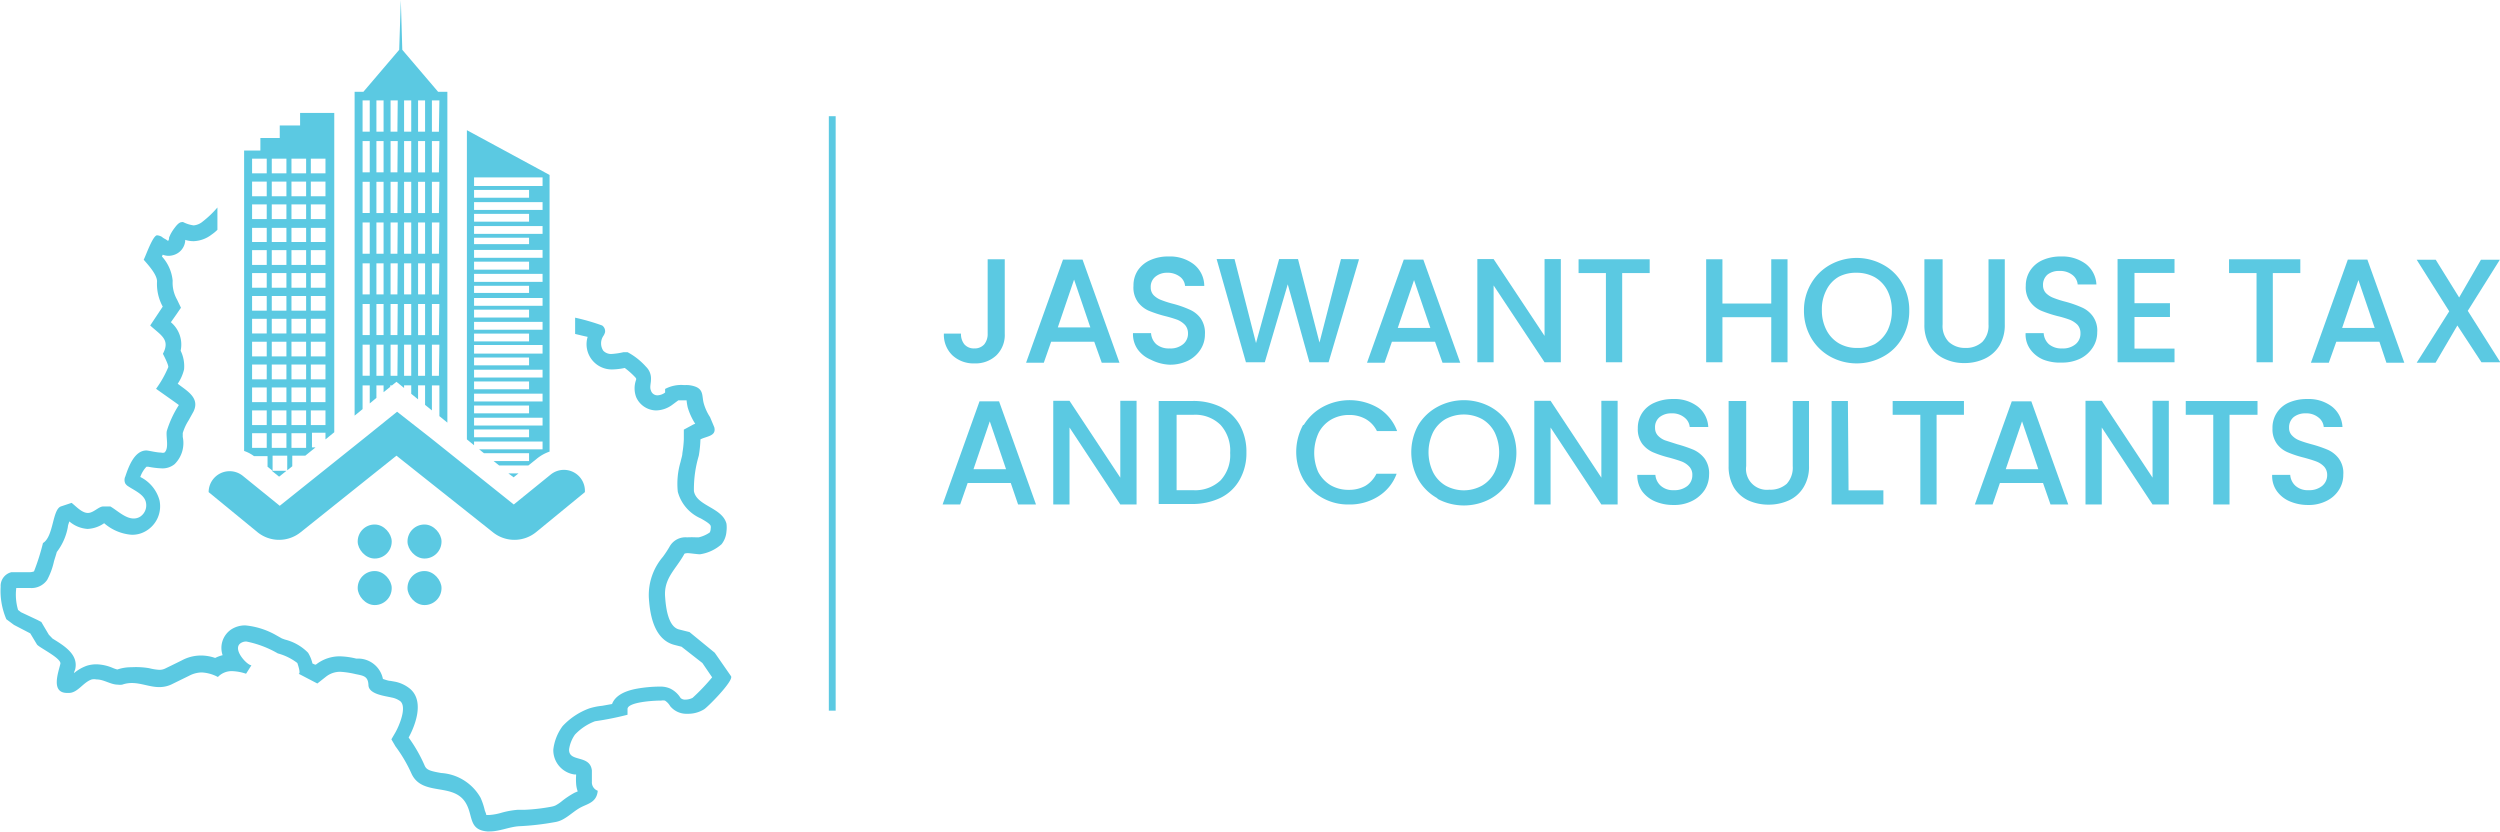 <svg xmlns="http://www.w3.org/2000/svg" viewBox="0 0 153.62 51.1"><defs><style>.cls-1{fill:#5bc9e2;}</style></defs><g id="Layer_2" data-name="Layer 2"><g id="Layer_1-2" data-name="Layer 1"><path class="cls-1" d="M26.92,5.64l-2.2-2.58L24.63,0l-.1,3.06-2.2,2.58h-.54v19.9l.49-.4V23.68h.44v1.11l.41-.34v-.77h.44v.42l.41-.33v-.09h.11l.27-.22.47.38v-.16h.44v.52l.42.34v-.86h.43v1.2l.42.34V23.68H27v1.89l.49.4V5.64Zm-4.2,17.45h-.44V21.18h.44Zm0-2.5h-.44V18.68h.44Zm0-2.5h-.44V16.18h.44Zm0-2.5h-.44V13.67h.44Zm0-2.5h-.44V11.17h.44Zm0-2.5h-.44V8.67h.44Zm0-2.5h-.44V6.17h.44Zm.85,15h-.44V21.18h.44Zm0-2.5h-.44V18.68h.44Zm0-2.5h-.44V16.18h.44Zm0-2.5h-.44V13.67h.44Zm0-2.5h-.44V11.17h.44Zm0-2.5h-.44V8.67h.44Zm0-2.5h-.44V6.17h.44Zm.85,15H24V21.18h.44Zm0-2.5H24V18.68h.44Zm0-2.5H24V16.18h.44Zm0-2.5H24V13.67h.44Zm0-2.5H24V11.17h.44Zm0-2.5H24V8.67h.44Zm0-2.5H24V6.17h.44Zm.85,15h-.44V21.18h.44Zm0-2.5h-.44V18.68h.44Zm0-2.5h-.44V16.18h.44Zm0-2.5h-.44V13.67h.44Zm0-2.5h-.44V11.17h.44Zm0-2.5h-.44V8.67h.44Zm0-2.5h-.44V6.17h.44Zm.85,15h-.43V21.18h.43Zm0-2.5h-.43V18.68h.43Zm0-2.5h-.43V16.18h.43Zm0-2.5h-.43V13.67h.43Zm0-2.5h-.43V11.17h.43Zm0-2.5h-.43V8.67h.43Zm0-2.5h-.43V6.17h.43Zm.85,15h-.43V21.18H27Zm0-2.5h-.43V18.68H27Zm0-2.5h-.43V16.18H27Zm0-2.5h-.43V13.67H27Zm0-2.5h-.43V11.17H27Zm0-2.5h-.43V8.67H27Zm0-2.5h-.43V6.17H27Z"/><path class="cls-1" d="M18.44,6.94v.77H17.19v.77H16v.77H15V27.71a2.23,2.23,0,0,1,.61.32h.83v.65l.31.25V28h.9v.9l.31-.25V28h.8l.63-.51h-.22v-.9H20V27l.54-.44V6.94ZM16.39,27.52h-.9v-.9h.9Zm0-1.4h-.9v-.9h.9Zm0-1.41h-.9v-.9h.9Zm0-1.4h-.9V22.4h.9Zm0-1.41h-.9V21h.9Zm0-1.41h-.9v-.9h.9Zm0-1.4h-.9v-.9h.9Zm0-1.41h-.9v-.9h.9Zm0-1.4h-.9v-.91h.9Zm0-1.41h-.9V14h.9Zm0-1.41h-.9v-.9h.9Zm0-1.4h-.9v-.9h.9Zm0-1.41h-.9v-.9h.9ZM17.6,27.52h-.9v-.9h.9Zm0-1.4h-.9v-.9h.9Zm0-1.41h-.9v-.9h.9Zm0-1.4h-.9V22.4h.9Zm0-1.41h-.9V21h.9Zm0-1.41h-.9v-.9h.9Zm0-1.4h-.9v-.9h.9Zm0-1.41h-.9v-.9h.9Zm0-1.4h-.9v-.91h.9Zm0-1.41h-.9V14h.9Zm0-1.41h-.9v-.9h.9Zm0-1.4h-.9v-.9h.9Zm0-1.41h-.9v-.9h.9Zm1.21,16.87h-.9v-.9h.9Zm0-1.4h-.9v-.9h.9Zm0-1.41h-.9v-.9h.9Zm0-1.4h-.9V22.4h.9Zm0-1.41h-.9V21h.9Zm0-1.41h-.9v-.9h.9Zm0-1.4h-.9v-.9h.9Zm0-1.41h-.9v-.9h.9Zm0-1.4h-.9v-.91h.9Zm0-1.41h-.9V14h.9Zm0-1.41h-.9v-.9h.9Zm0-1.4h-.9v-.9h.9Zm0-1.41h-.9v-.9h.9ZM20,26.12h-.9v-.9H20Zm0-1.41h-.9v-.9H20Zm0-1.4h-.9V22.4H20Zm0-1.41h-.9V21H20Zm0-1.41h-.9v-.9H20Zm0-1.4h-.9v-.9H20Zm0-1.41h-.9v-.9H20Zm0-1.4h-.9v-.91H20Zm0-1.41h-.9V14H20Zm0-1.41h-.9v-.9H20Zm0-1.4h-.9v-.9H20Zm0-1.41h-.9v-.9H20ZM16.7,28.93l.45.36.45-.36Z"/><path class="cls-1" d="M28.69,8V27l.44.36v-.23h4.21v.48h-3.9l.3.24h2.77v.48H30.33l.34.27h1.8l.5-.4a2.54,2.54,0,0,1,.8-.45v-17Zm.44,3.67h3.38v.48H29.13Zm0,1.47h3.38v.48H29.13Zm0,1.47h3.38V15H29.13Zm0,1.47h3.38v.49H29.13Zm0,1.48h3.38V18H29.13Zm0,1.47h3.38v.48H29.13Zm0,1.47h3.38v.48H29.13Zm0,1.47h3.38v.48H29.13Zm0,1.47h3.38v.48H29.13Zm0,1.48h3.38v.48H29.13Zm3.38,1.95H29.13v-.48h3.38Zm.83-.72H29.13v-.48h4.21Zm0-1.48H29.13v-.48h4.21Zm0-1.47H29.13v-.48h4.21Zm0-1.47H29.13V21.2h4.21Zm0-1.47H29.13v-.48h4.21Zm0-1.47H29.13v-.48h4.21Zm0-1.47H29.13v-.49h4.21Zm0-1.48H29.13v-.48h4.21Zm0-1.47H29.13v-.48h4.21Zm0-1.47H29.13v-.48h4.21Zm0-1.47H29.13V10.9h4.21Zm-1.78,17.9h0l.3-.24h-.62Z"/><path class="cls-1" d="M61.74,15.93V20.5a1.75,1.75,0,0,1-.51,1.33,1.86,1.86,0,0,1-1.35.5,1.9,1.9,0,0,1-1.36-.5A1.75,1.75,0,0,1,58,20.5h1.05a1,1,0,0,0,.21.66.77.77,0,0,0,.61.25.78.78,0,0,0,.61-.25,1,1,0,0,0,.21-.66V15.93Z"/><path class="cls-1" d="M67.24,21H64.59l-.45,1.29H63.05l2.27-6.34h1.2l2.27,6.34H67.7ZM67,20.12l-1-2.94-1,2.94Z"/><path class="cls-1" d="M70.71,22.1a1.88,1.88,0,0,1-.8-.63,1.63,1.63,0,0,1-.29-1h1.11a1,1,0,0,0,.32.68,1.18,1.18,0,0,0,.81.26,1.21,1.21,0,0,0,.84-.26.83.83,0,0,0,.3-.67.77.77,0,0,0-.19-.52,1.38,1.38,0,0,0-.46-.31,7.69,7.69,0,0,0-.77-.23,7.5,7.5,0,0,1-1-.33,1.69,1.69,0,0,1-.66-.53,1.53,1.53,0,0,1-.27-1,1.68,1.68,0,0,1,.27-.95,1.79,1.79,0,0,1,.77-.63,2.65,2.65,0,0,1,1.13-.22,2.4,2.4,0,0,1,1.51.46A1.7,1.7,0,0,1,74,17.57H72.82A.79.79,0,0,0,72.5,17a1.25,1.25,0,0,0-.8-.24A1.11,1.11,0,0,0,71,17a.79.79,0,0,0-.29.66.68.68,0,0,0,.18.48,1.29,1.29,0,0,0,.45.29,6.14,6.14,0,0,0,.75.24,6.26,6.26,0,0,1,1,.35,1.66,1.66,0,0,1,.68.53,1.56,1.56,0,0,1,.27,1,1.68,1.68,0,0,1-.26.91,1.93,1.93,0,0,1-.75.69,2.52,2.52,0,0,1-1.17.26A2.81,2.81,0,0,1,70.71,22.1Z"/><path class="cls-1" d="M83.51,15.93l-1.87,6.33H80.46l-1.33-4.79-1.41,4.79H76.56l-1.8-6.34h1.1l1.32,5.16,1.42-5.16h1.16l1.32,5.13,1.32-5.13Z"/><path class="cls-1" d="M88.18,21H85.53l-.45,1.29H84l2.26-6.34h1.2l2.27,6.34H88.64Zm-.29-.85-1-2.94-1,2.94Z"/><path class="cls-1" d="M95.91,22.26h-1l-3.13-4.72v4.72h-1V15.92h1l3.13,4.72V15.92h1Z"/><path class="cls-1" d="M101.37,15.93v.85H99.68v5.48h-1V16.78H97v-.85Z"/><path class="cls-1" d="M109.84,15.93v6.33h-1V19.49h-3v2.77h-1V15.93h1v2.72h3V15.93Z"/><path class="cls-1" d="M112.46,21.91a3.08,3.08,0,0,1-1.17-1.15,3.29,3.29,0,0,1-.44-1.68,3.22,3.22,0,0,1,.44-1.66,3.08,3.08,0,0,1,1.17-1.15,3.37,3.37,0,0,1,3.26,0,2.94,2.94,0,0,1,1.17,1.15,3.21,3.21,0,0,1,.43,1.66,3.28,3.28,0,0,1-.43,1.68,2.94,2.94,0,0,1-1.17,1.15,3.37,3.37,0,0,1-3.26,0Zm2.75-.77a2.1,2.1,0,0,0,.77-.82,2.73,2.73,0,0,0,.27-1.24,2.64,2.64,0,0,0-.27-1.22,2,2,0,0,0-.77-.82,2.3,2.3,0,0,0-1.12-.28A2.27,2.27,0,0,0,113,17a1.91,1.91,0,0,0-.77.82,2.53,2.53,0,0,0-.28,1.22,2.61,2.61,0,0,0,.28,1.24,2,2,0,0,0,.77.82,2.17,2.17,0,0,0,1.12.28A2.19,2.19,0,0,0,115.21,21.14Z"/><path class="cls-1" d="M119.37,15.93v4a1.4,1.4,0,0,0,.38,1.08,1.46,1.46,0,0,0,1,.37,1.48,1.48,0,0,0,1.06-.37,1.43,1.43,0,0,0,.38-1.08v-4h1v4a2.45,2.45,0,0,1-.33,1.31,2.1,2.1,0,0,1-.9.8,2.89,2.89,0,0,1-1.25.27,2.79,2.79,0,0,1-1.24-.27,2,2,0,0,1-.89-.8,2.45,2.45,0,0,1-.33-1.31v-4Z"/><path class="cls-1" d="M125.56,22.1a1.88,1.88,0,0,1-.8-.63,1.56,1.56,0,0,1-.29-1h1.11a1,1,0,0,0,.32.68,1.18,1.18,0,0,0,.81.26,1.2,1.2,0,0,0,.83-.26.83.83,0,0,0,.3-.67.77.77,0,0,0-.18-.52,1.43,1.43,0,0,0-.47-.31,6.34,6.34,0,0,0-.77-.23,7.79,7.79,0,0,1-1-.33,1.69,1.69,0,0,1-.66-.53,1.53,1.53,0,0,1-.28-1,1.69,1.69,0,0,1,.28-.95,1.76,1.76,0,0,1,.76-.63,2.73,2.73,0,0,1,1.14-.22,2.42,2.42,0,0,1,1.51.46,1.7,1.7,0,0,1,.65,1.26h-1.15a.83.83,0,0,0-.33-.59,1.22,1.22,0,0,0-.79-.24,1.13,1.13,0,0,0-.73.22.82.82,0,0,0-.28.66.68.68,0,0,0,.18.48,1.29,1.29,0,0,0,.45.29,6.14,6.14,0,0,0,.75.24,6.62,6.62,0,0,1,1,.35,1.63,1.63,0,0,1,.67.53,1.5,1.5,0,0,1,.28,1,1.68,1.68,0,0,1-.26.91,1.93,1.93,0,0,1-.75.69,2.52,2.52,0,0,1-1.17.26A2.81,2.81,0,0,1,125.56,22.1Z"/><path class="cls-1" d="M131.16,16.77v1.86h2.18v.85h-2.18v1.94h2.46v.84h-3.5V15.92h3.5v.85Z"/><path class="cls-1" d="M141.35,15.93v.85h-1.69v5.48h-1V16.78h-1.69v-.85Z"/><path class="cls-1" d="M146.21,21h-2.65l-.46,1.29H142l2.27-6.34h1.2l2.27,6.34h-1.1Zm-.29-.85-1-2.94-1,2.94Z"/><path class="cls-1" d="M151.64,19.1l2,3.16h-1.16L151,20l-1.34,2.29h-1.16l2-3.16-2-3.17h1.17l1.44,2.32,1.34-2.32h1.16Z"/><path class="cls-1" d="M62.11,29.68H59.46L59,31H57.92l2.27-6.34h1.2L63.66,31h-1.1Zm-.29-.85-1-2.94-1,2.94Z"/><path class="cls-1" d="M69.84,31h-1l-3.12-4.73V31h-1V24.63h1l3.12,4.72V24.63h1Z"/><path class="cls-1" d="M75,25a2.81,2.81,0,0,1,1.18,1.11,3.38,3.38,0,0,1,.41,1.69,3.31,3.31,0,0,1-.41,1.67A2.71,2.71,0,0,1,75,30.59a4,4,0,0,1-1.77.38H71.2V24.64h2.07A3.85,3.85,0,0,1,75,25ZM75,29.52a2.28,2.28,0,0,0,.59-1.69A2.35,2.35,0,0,0,75,26.11a2.21,2.21,0,0,0-1.7-.62h-1v4.63h1A2.27,2.27,0,0,0,75,29.52Z"/><path class="cls-1" d="M80.11,26.12A3.1,3.1,0,0,1,81.29,25a3.48,3.48,0,0,1,3.42.08,2.79,2.79,0,0,1,1.14,1.41H84.61a1.71,1.71,0,0,0-.69-.74,2,2,0,0,0-1-.25,2.19,2.19,0,0,0-1.12.28,2,2,0,0,0-.77.81A2.94,2.94,0,0,0,81,29a2.1,2.1,0,0,0,.77.82,2.19,2.19,0,0,0,1.12.28,2.07,2.07,0,0,0,1-.24,1.8,1.8,0,0,0,.69-.75h1.24a2.73,2.73,0,0,1-1.14,1.4,3.28,3.28,0,0,1-1.8.49,3.24,3.24,0,0,1-1.63-.41,3.15,3.15,0,0,1-1.17-1.15,3.46,3.46,0,0,1,0-3.34Z"/><path class="cls-1" d="M88.33,30.62a3.06,3.06,0,0,1-1.18-1.16,3.46,3.46,0,0,1,0-3.34A3.1,3.1,0,0,1,88.33,25a3.43,3.43,0,0,1,3.25,0,3,3,0,0,1,1.17,1.15,3.46,3.46,0,0,1,0,3.34,3,3,0,0,1-1.17,1.16,3.43,3.43,0,0,1-3.25,0Zm2.74-.78a2,2,0,0,0,.77-.82,2.84,2.84,0,0,0,0-2.46,2,2,0,0,0-.77-.81,2.38,2.38,0,0,0-2.24,0,2,2,0,0,0-.77.81,2.84,2.84,0,0,0,0,2.46,2,2,0,0,0,.77.82,2.31,2.31,0,0,0,2.24,0Z"/><path class="cls-1" d="M99.4,31h-1l-3.12-4.73V31h-1V24.63h1l3.12,4.72V24.63h1Z"/><path class="cls-1" d="M101.7,30.81a1.94,1.94,0,0,1-.8-.63,1.67,1.67,0,0,1-.29-1h1.11a1,1,0,0,0,.33.67,1.12,1.12,0,0,0,.8.27,1.26,1.26,0,0,0,.84-.26.85.85,0,0,0,.3-.67.71.71,0,0,0-.19-.52,1.25,1.25,0,0,0-.46-.31c-.19-.07-.44-.15-.77-.24a6.65,6.65,0,0,1-1-.33,1.71,1.71,0,0,1-.66-.52,1.53,1.53,0,0,1-.27-.95,1.68,1.68,0,0,1,.27-.95,1.71,1.71,0,0,1,.77-.63,2.73,2.73,0,0,1,1.14-.22,2.33,2.33,0,0,1,1.5.46,1.7,1.7,0,0,1,.65,1.26h-1.14a.83.83,0,0,0-.33-.59,1.17,1.17,0,0,0-.79-.25,1.14,1.14,0,0,0-.73.23.79.79,0,0,0-.28.66.68.68,0,0,0,.17.47,1.19,1.19,0,0,0,.45.3l.75.24a8.27,8.27,0,0,1,1,.34,1.79,1.79,0,0,1,.67.53,1.56,1.56,0,0,1,.28,1,1.78,1.78,0,0,1-.26.92,1.94,1.94,0,0,1-.76.68,2.41,2.41,0,0,1-1.17.26A2.84,2.84,0,0,1,101.7,30.81Z"/><path class="cls-1" d="M107.3,24.64v4a1.28,1.28,0,0,0,1.42,1.45,1.51,1.51,0,0,0,1.07-.36,1.47,1.47,0,0,0,.37-1.09v-4h1v4a2.39,2.39,0,0,1-.34,1.31,2.05,2.05,0,0,1-.9.8,3,3,0,0,1-1.24.26,3,3,0,0,1-1.25-.26,2.08,2.08,0,0,1-.89-.8,2.57,2.57,0,0,1-.32-1.31v-4Z"/><path class="cls-1" d="M113.59,30.13h2.14V31h-3.18V24.64h1Z"/><path class="cls-1" d="M120.68,24.64v.85H119V31h-1V25.49h-1.7v-.85Z"/><path class="cls-1" d="M125.54,29.68h-2.65L122.44,31h-1.09l2.27-6.34h1.2L127.09,31H126Zm-.29-.85-1-2.94-1,2.94Z"/><path class="cls-1" d="M133.27,31h-1l-3.12-4.73V31h-1V24.63h1l3.12,4.72V24.63h1Z"/><path class="cls-1" d="M138.72,24.64v.85H137V31h-1V25.49h-1.69v-.85Z"/><path class="cls-1" d="M140.71,30.81a1.88,1.88,0,0,1-.8-.63,1.6,1.6,0,0,1-.29-1h1.11a1,1,0,0,0,.32.67,1.13,1.13,0,0,0,.81.27,1.25,1.25,0,0,0,.83-.26.85.85,0,0,0,.31-.67.75.75,0,0,0-.19-.52,1.29,1.29,0,0,0-.47-.31c-.18-.07-.44-.15-.77-.24a6.49,6.49,0,0,1-1-.33,1.58,1.58,0,0,1-.66-.52,1.53,1.53,0,0,1-.27-.95,1.67,1.67,0,0,1,1-1.58,2.73,2.73,0,0,1,1.14-.22,2.36,2.36,0,0,1,1.51.46,1.7,1.7,0,0,1,.65,1.26h-1.15a.83.83,0,0,0-.33-.59,1.17,1.17,0,0,0-.79-.25,1.14,1.14,0,0,0-.73.23.82.82,0,0,0-.28.66.64.64,0,0,0,.18.47,1.19,1.19,0,0,0,.45.3q.27.11.75.24a7.54,7.54,0,0,1,1,.34,1.72,1.72,0,0,1,.67.53,1.5,1.5,0,0,1,.28,1,1.69,1.69,0,0,1-.26.92,1.84,1.84,0,0,1-.75.68,2.41,2.41,0,0,1-1.17.26A2.81,2.81,0,0,1,140.71,30.81Z"/><path class="cls-1" d="M51.35,7.14V43.67h-.42V7.14Z"/><path class="cls-1" d="M44.92,41.55l-1-1.44-1.55-1.27-.64-.16c-.71-.17-.82-1.47-.86-2-.09-1.15.65-1.68,1.17-2.62,0-.05.12-.07.23-.07s.59.07.74.07h0a2.56,2.56,0,0,0,1.33-.62,1.43,1.43,0,0,0,.3-.79,1.83,1.83,0,0,0,0-.47c-.26-1-1.83-1.08-2-2A7.19,7.19,0,0,1,42.94,28a6.91,6.91,0,0,0,.1-1c.37-.2,1-.19.85-.75l-.26-.62a3,3,0,0,1-.39-.86c-.11-.41,0-.8-.48-1a1.62,1.62,0,0,0-.62-.11H42a2.1,2.1,0,0,0-1.13.24v.22a.83.83,0,0,1-.44.17A.41.41,0,0,1,40,24c-.09-.2,0-.44,0-.66a1,1,0,0,0-.3-.8,4.09,4.09,0,0,0-1.14-.9h-.24a4.43,4.43,0,0,1-.73.11.66.66,0,0,1-.52-.2.82.82,0,0,1,0-.9.74.74,0,0,0,.11-.24A.43.43,0,0,0,37,20a13.4,13.4,0,0,0-1.66-.48v1l.5.12.27.06a1.55,1.55,0,0,0,1.56,2,3.93,3.93,0,0,0,.72-.09h0a4.85,4.85,0,0,1,.65.58.5.5,0,0,1,.05.07v.07a1.54,1.54,0,0,0,0,1.07,1.36,1.36,0,0,0,1.24.82,1.73,1.73,0,0,0,1-.36l.35-.26h.51a3,3,0,0,0,.07.44,3.89,3.89,0,0,0,.46,1h0a.88.88,0,0,0-.2.09l-.5.27V27a6.84,6.84,0,0,1-.09.85c0,.15-.07.33-.11.53a4.7,4.7,0,0,0-.17,1.84,2.49,2.49,0,0,0,1.42,1.64c.26.15.57.33.6.46a.39.39,0,0,1,0,.16.51.51,0,0,1-.06.24,2,2,0,0,1-.68.3l-.14,0a4.93,4.93,0,0,0-.57,0,1.11,1.11,0,0,0-1.07.56,6.4,6.4,0,0,1-.42.64,3.62,3.62,0,0,0-.86,2.51c.05.7.19,2.55,1.58,2.9l.43.11,1.28,1,.6.88a12.69,12.69,0,0,1-1.2,1.26,1,1,0,0,1-.44.11.4.4,0,0,1-.3-.1l0,0a1.54,1.54,0,0,0-.64-.58,1.45,1.45,0,0,0-.6-.12h-.1a8.35,8.35,0,0,0-1.3.12c-.86.15-1.39.47-1.57.95l-.61.11a4,4,0,0,0-.79.16,4.21,4.21,0,0,0-1.64,1.09A3,3,0,0,0,34,46.06a1.51,1.51,0,0,0,1.3,1.53l.1,0s0,.06,0,.08a3.33,3.33,0,0,0,0,.46,1.71,1.71,0,0,0,.1.5l-.19.08a5.27,5.27,0,0,0-.76.5,2.32,2.32,0,0,1-.43.29,1.15,1.15,0,0,1-.24.07,11.57,11.57,0,0,1-1.63.19l-.43,0a5.24,5.24,0,0,0-1,.18,3.43,3.43,0,0,1-.76.14h-.18c0-.07-.06-.19-.09-.28a4.17,4.17,0,0,0-.26-.78,3,3,0,0,0-2.42-1.52c-.68-.12-.88-.19-1-.42a9.09,9.09,0,0,0-1-1.76c.25-.45,1.08-2.16.08-3a2.11,2.11,0,0,0-.91-.43h0L24,41.84c-.12,0-.32-.07-.47-.12a1.56,1.56,0,0,0-1.44-1.25l-.09,0-.11,0a4.64,4.64,0,0,0-1-.14,2.35,2.35,0,0,0-1.48.51l-.05,0-.16-.07a2.22,2.22,0,0,0-.27-.66,3,3,0,0,0-1.42-.81l-.19-.07L17,39.05a4.72,4.72,0,0,0-1.92-.62,1.55,1.55,0,0,0-.89.26,1.37,1.37,0,0,0-.51,1.57l0,0a2.29,2.29,0,0,0-.46.17,2.64,2.64,0,0,0-.87-.15,2.49,2.49,0,0,0-1.18.3l-.65.32-.33.16h0a.82.82,0,0,1-.4.1,3.29,3.29,0,0,1-.62-.1A4.75,4.75,0,0,0,8.09,41a2.62,2.62,0,0,0-.88.14,2,2,0,0,1-.29-.1,2.74,2.74,0,0,0-1-.22,2,2,0,0,0-.59.09,2.54,2.54,0,0,0-.78.45.06.06,0,0,0,0,0c0-.08.05-.16.07-.23.21-.9-.64-1.43-1.39-1.89L3,39l-.32-.54-.14-.24-.25-.13-1-.47-.18-.14A3.33,3.33,0,0,1,1,36.13h.3l.53,0a1.17,1.17,0,0,0,1.07-.5h0a4.39,4.39,0,0,0,.42-1.15c.07-.23.13-.41.17-.56a3.55,3.55,0,0,0,.68-1.54c0-.1.06-.23.09-.34a1.91,1.91,0,0,0,1.1.46H5.4a1.92,1.92,0,0,0,1-.35l0,0h0a2.91,2.91,0,0,0,1.68.71A1.64,1.64,0,0,0,9,32.61a1.76,1.76,0,0,0,.8-1.87,2.26,2.26,0,0,0-1.18-1.43A1.71,1.71,0,0,1,9,28.68l.11,0a5.25,5.25,0,0,0,.82.1,1.17,1.17,0,0,0,.8-.26,1.82,1.82,0,0,0,.5-1.67c0-.07,0-.19,0-.24a3.11,3.11,0,0,1,.36-.78l.3-.54c.36-.74-.22-1.16-.77-1.56l-.2-.15a2.67,2.67,0,0,0,.39-.88,2.16,2.16,0,0,0-.21-1.15,1.79,1.79,0,0,0-.6-1.75l.31-.44.31-.45-.24-.5a2.1,2.1,0,0,1-.27-1.16,2.57,2.57,0,0,0-.66-1.49l.05-.11a1,1,0,0,0,.36.07,1.06,1.06,0,0,0,.31-.05,1,1,0,0,0,.71-.85s0,0,0,0a.56.56,0,0,0,0-.08,1.72,1.72,0,0,0,.52.08,1.93,1.93,0,0,0,1.11-.41,2.45,2.45,0,0,0,.35-.29V12.75a6.1,6.1,0,0,1-.9.86,1,1,0,0,1-.56.24,2,2,0,0,1-.64-.2.15.15,0,0,0-.09,0c-.17,0-.34.22-.43.34a2.75,2.75,0,0,0-.26.4l-.09.2s0,.19-.07.21h0s-.11-.08-.15-.1-.2-.11-.2-.13a.68.68,0,0,0-.3-.11H9.63c-.27.09-.66,1.23-.8,1.5.25.29.82.9.82,1.33A2.88,2.88,0,0,0,10,18.84L9.23,20c.65.6,1.25.86.78,1.74,0,0,0,0,0,0s.36.68.33.82a6.48,6.48,0,0,1-.75,1.33c.09.07,1.42,1,1.4,1a6.39,6.39,0,0,0-.74,1.59c-.07.35.16,1.08-.15,1.33a.35.35,0,0,1-.2,0c-.28,0-.74-.12-.9-.13H9c-.74,0-1.1,1-1.3,1.6a.5.5,0,0,0,0,.43.55.55,0,0,0,.19.18c.39.26,1,.51,1.08,1a.83.83,0,0,1-.36.86.73.73,0,0,1-.4.11c-.51,0-1-.49-1.43-.74H6.35c-.29,0-.6.4-.95.4h0c-.37,0-.73-.41-1-.62l-.66.22c-.53.2-.44,1.85-1.1,2.25a13.8,13.8,0,0,1-.55,1.74s-.12.05-.26.05-.67,0-.92,0l-.21,0a.87.87,0,0,0-.66.89,4.43,4.43,0,0,0,.35,2l.47.35,1,.52.41.68c.11.18,1.52.85,1.44,1.19-.13.55-.6,1.79.42,1.79h.1c.55,0,.88-.66,1.41-.83a.77.77,0,0,1,.29,0c.46,0,.87.32,1.31.32a.84.84,0,0,0,.27,0,1.78,1.78,0,0,1,.59-.1c.58,0,1.11.25,1.68.25a1.75,1.75,0,0,0,.85-.21l1-.49a1.72,1.72,0,0,1,.76-.2,2.37,2.37,0,0,1,1,.28,1.16,1.16,0,0,1,.88-.36,3,3,0,0,1,.85.16l.33-.52h0c-.27,0-1.2-1-.66-1.36a.6.6,0,0,1,.35-.1,6.3,6.3,0,0,1,1.93.73,3.45,3.45,0,0,1,1.2.59s.24.66.08.66h0L19.5,42l.52-.41a1.4,1.4,0,0,1,.89-.31,5.38,5.38,0,0,1,.93.14c.48.1.78.12.8.68s1,.66,1.42.76a1.3,1.3,0,0,1,.54.23c.42.37-.08,1.52-.3,1.91l-.25.43.25.43a8.85,8.85,0,0,1,1,1.71C26,49,28,48,28.7,49.49c.35.72.15,1.51,1.24,1.6h.15c.61,0,1.2-.28,1.8-.32a16.14,16.14,0,0,0,2.19-.25,1.52,1.52,0,0,0,.47-.15c.43-.22.76-.57,1.18-.78s.94-.31,1-1a.55.55,0,0,1-.36-.55c0-.23,0-.46,0-.7-.12-1-1.44-.47-1.4-1.3a2.09,2.09,0,0,1,.36-.9,3.28,3.28,0,0,1,1.23-.82,18.69,18.69,0,0,0,2-.4v-.35c0-.43,1.61-.52,2-.52h.06a.64.64,0,0,1,.24,0,1,1,0,0,1,.32.34,1.29,1.29,0,0,0,1.06.47,1.86,1.86,0,0,0,1-.26C43.39,43.55,45.11,41.83,44.92,41.55Z"/><rect class="cls-1" x="21.98" y="32.23" width="2.09" height="2.09" rx="1.04"/><rect class="cls-1" x="25.04" y="32.23" width="2.09" height="2.09" rx="1.04"/><rect class="cls-1" x="21.98" y="35.09" width="2.09" height="2.09" rx="1.04"/><rect class="cls-1" x="25.04" y="35.09" width="2.09" height="2.09" rx="1.04"/><path class="cls-1" d="M35.94,30.24h0l-3,2.46a2.11,2.11,0,0,1-2.66,0L24.36,28,18.48,32.7a2.11,2.11,0,0,1-2.66,0l-3-2.46h0a1.29,1.29,0,0,1,2.1-1l2.27,1.84,5-4,2.21-1.78L26.57,27l5,4,2.27-1.84A1.29,1.29,0,0,1,35.94,30.24Z"/></g></g></svg>